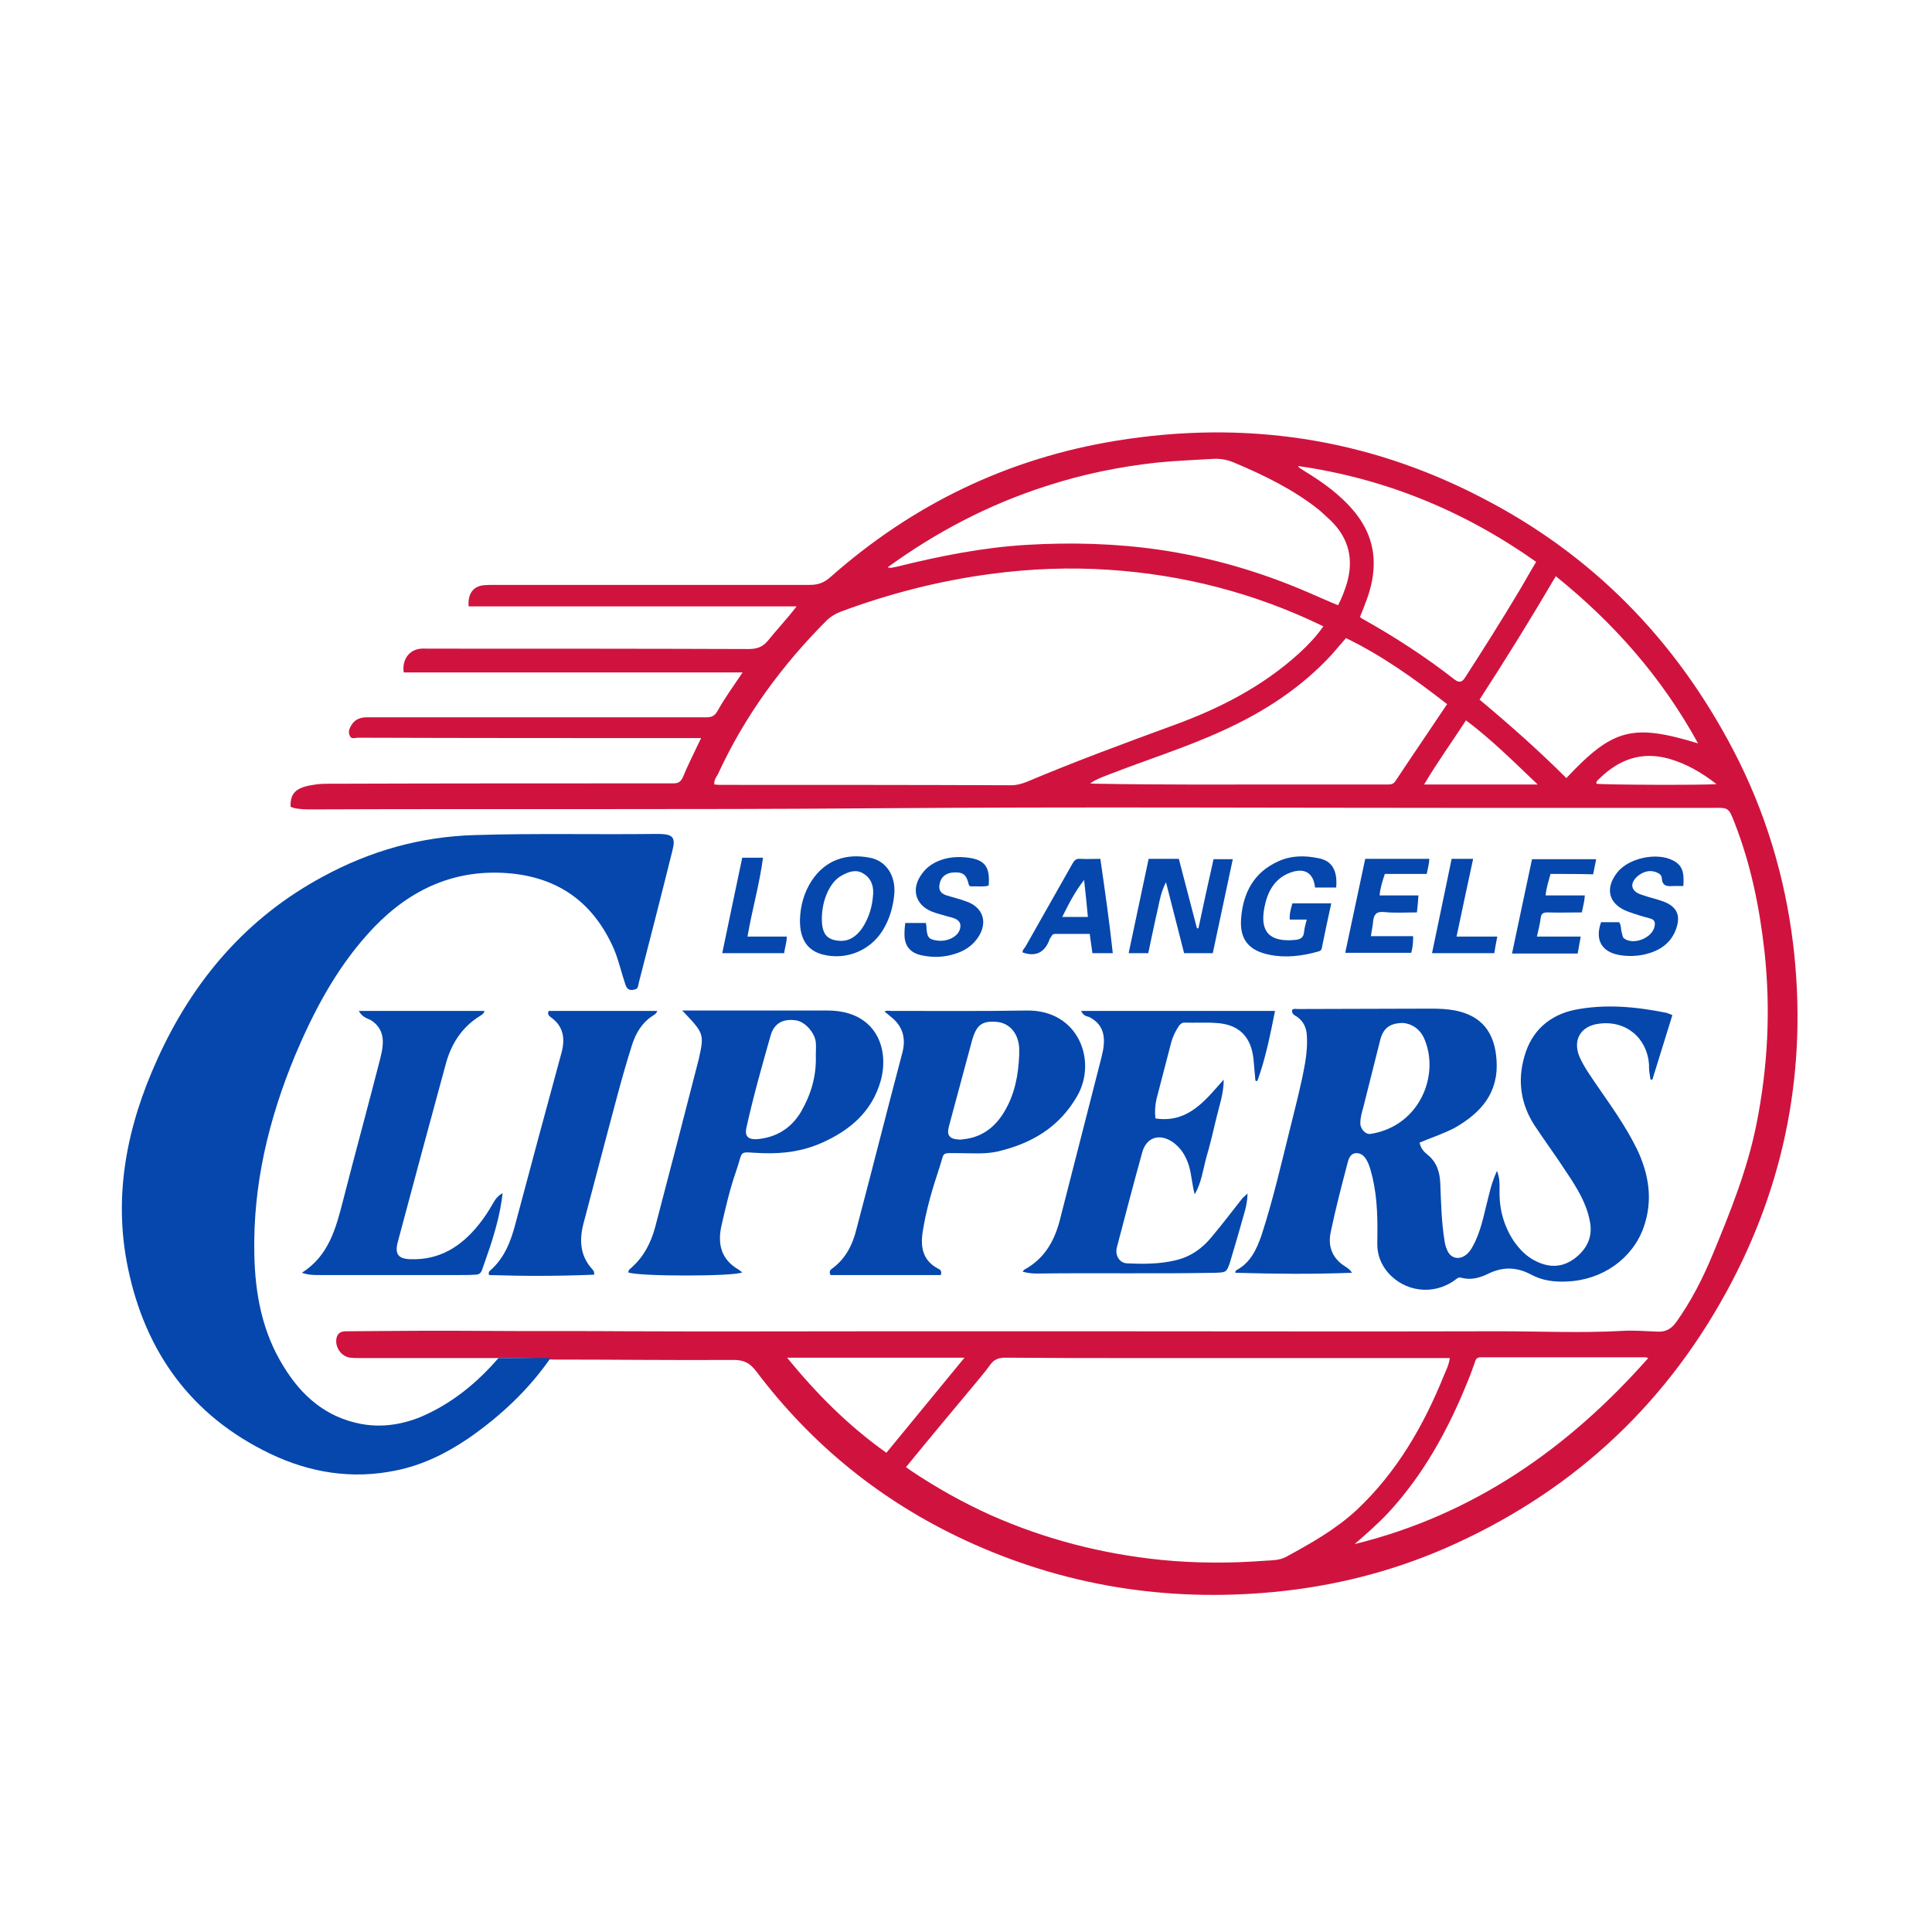 <?xml version="1.0" encoding="utf-8"?>
<!-- Generator: Adobe Illustrator 21.0.0, SVG Export Plug-In . SVG Version: 6.00 Build 0)  -->
<svg version="1.1" id="Layer_1" xmlns="http://www.w3.org/2000/svg" xmlns:xlink="http://www.w3.org/1999/xlink" x="0px" y="0px"
	 viewBox="0 0 512 512" style="enable-background:new 0 0 512 512;" xml:space="preserve">
<style type="text/css">
	.st0{fill:#D0133E;}
	.st1{fill:#0547AC;}
</style>
<g>
	<path class="st0" d="M132.1,359.9c-12.2,0-24.5,0-36.7,0c-0.9,0-1.7,0-2.6-0.1c-2.2-0.3-3.8-2.4-3.7-4.6c0.1-1.6,0.9-2.4,2.6-2.4
		c12-0.1,24-0.2,36-0.1c13,0.1,26,0,38.9,0.1c22.8,0.1,45.6,0,68.5,0c17.6,0,35.2,0,52.8,0c36.4,0,72.8,0.1,109.3,0
		c10.9,0,21.8,0.5,32.7-0.1c3.1-0.2,6.3,0.1,9.4,0.2c2.1,0.1,3.6-0.7,4.9-2.5c4-5.6,7.1-11.7,9.7-18c4.6-11.1,9.1-22.3,11.5-34.1
		c3.1-15.3,3.9-30.7,2.2-46.2c-1.3-11.6-3.6-23-7.9-34c-1.6-4.1-1.6-4.1-6-4c-21,0-42.1,0-63.1,0c-52.9,0-105.8-0.3-158.7,0.1
		c-50,0.4-99.9,0.1-149.9,0.3c-1.3,0-2.6-0.1-3.8-0.3c-0.4-0.1-0.8-0.2-1.2-0.4c-0.1-3.5,1.3-5.1,6-5.8c1.5-0.3,3.1-0.3,4.6-0.3
		c30.3-0.1,60.5-0.1,90.8-0.1c1.4,0,2-0.4,2.6-1.7c1.4-3.4,3.1-6.7,4.8-10.3c-0.8,0-1.5,0-2.2,0c-29.6,0-59.2,0-88.8-0.1
		c-0.7,0-1.7,0.5-2.1-0.5c-0.5-1-0.1-2,0.4-2.8c0.9-1.5,2.3-2.1,4-2.1c6.2,0,12.3,0,18.5,0c23.9,0,47.7,0,71.6,0
		c1.4,0,2.2-0.4,2.9-1.6c1.9-3.4,4.2-6.6,6.7-10.3c-30.2,0-60,0-89.8,0c-0.5-3.1,1.2-5.7,3.9-6.2c0.8-0.2,1.7-0.1,2.6-0.1
		c28.3,0,56.6,0,84.9,0.1c2.1,0,3.7-0.5,5.1-2.2c2.4-3,5.1-5.8,7.6-9.1c-29,0-58,0-86.9,0c-0.3-3.3,1.2-5.3,3.9-5.6
		c1.1-0.1,2.2-0.1,3.3-0.1c27.8,0,55.5,0,83.3,0c2.1,0,3.7-0.6,5.3-2c21.8-19.3,47-31.5,75.8-36.2c33.8-5.5,66.1-0.8,96.5,14.9
		c29.5,15.1,51.7,37.7,67.1,67.2c8.4,16.1,13.6,33.3,15.8,51.3c3.9,32.6-2,63.5-17.7,92.2c-17,31.1-42,53.7-74.5,67.9
		c-14.5,6.3-29.7,10.1-45.5,11.6c-28.5,2.7-55.9-1.7-81.9-13.8c-22.1-10.3-40.5-25.2-55.2-44.7c-1.6-2.1-3.2-3-5.9-3
		c-16.1,0.1-32.1-0.1-48.2-0.1C141.3,359.9,136.7,359.9,132.1,359.9z M235.3,150.3c0.8,0.4,1.5,0,2.3-0.1
		c11.3-2.8,22.7-5.1,34.4-5.8c11.8-0.7,23.6-0.4,35.3,1.3c13.6,2,26.7,5.8,39.4,11.3c2.6,1.1,5.2,2.3,7.9,3.4c1-1.9,1.7-3.8,2.3-5.7
		c1.9-6.4,0.6-12-4.2-16.7c-1.1-1-2.1-2-3.3-3c-6.7-5.3-14.3-9-22.1-12.3c-1.8-0.8-3.7-1.2-5.7-1.1c-5,0.3-10.1,0.5-15.1,1
		c-10,1.1-19.7,3.1-29.2,6.2C262,133.7,248.1,141,235.3,150.3c0.1,0.1-0.1,0.4,0.2,0.2C235.4,150.5,235.3,150.4,235.3,150.3z
		 M189.3,207.9c0.5,0,0.9,0.1,1.2,0.1c25.8,0,51.7,0,77.5,0.1c1.5,0,2.8-0.4,4.1-0.9c12.8-5.4,25.8-10.2,38.9-15
		c12.1-4.4,23.5-10.2,33.2-19c2.4-2.2,4.6-4.5,6.5-7.2c-0.4-0.2-0.6-0.3-0.8-0.4c-17.7-8.5-36.4-13.3-56-14.6
		c-10.4-0.7-20.9-0.3-31.3,1.1c-13.6,1.8-26.9,5.2-39.8,10c-1.3,0.5-2.5,1.2-3.6,2.2c-12,12-21.9,25.5-29,41
		C189.8,205.9,189.2,206.7,189.3,207.9z M240.1,388.8c0.5,0.4,1,0.7,1.4,1c6.7,4.5,13.7,8.4,21,11.7c14.4,6.4,29.5,10.3,45.3,11.9
		c9.2,0.9,18.4,0.9,27.6,0.2c1.8-0.1,3.7-0.1,5.4-1c6.6-3.6,13.2-7.3,18.8-12.5c10.6-10,17.7-22.3,23.1-35.7
		c0.6-1.4,1.3-2.8,1.5-4.5c-0.8,0-1.5,0-2.1,0c-27.3,0-54.6,0-81.9,0c-11.3,0-22.5,0-33.8-0.1c-1.8,0-3,0.5-4,1.9
		c-1.2,1.7-2.6,3.3-3.9,4.9C252.4,373.9,246.3,381.2,240.1,388.8z M288.9,207.6c1,0.1,1.7,0.1,2.3,0.1c16.3,0.3,32.6,0.2,48.9,0.2
		c9.2,0,18.3,0,27.5,0c0.9,0,1.6,0,2.2-0.9c4.5-6.8,9.1-13.5,13.7-20.4c-8.5-6.6-17.1-12.8-26.8-17.5c-1.3,1.5-2.6,3-3.8,4.4
		c-8.1,8.8-18,15.2-28.8,20.1c-10,4.6-20.4,7.8-30.6,11.8C292,206,290.5,206.5,288.9,207.6z M344,123.5c0.2,0.3,0.3,0.5,0.4,0.5
		c0.5,0.3,0.9,0.6,1.4,0.9c4.9,3,9.5,6.3,13.2,10.8c4.4,5.4,5.9,11.4,4.6,18.2c-0.6,3.3-1.9,6.4-3.2,9.6c0.2,0.1,0.3,0.3,0.5,0.4
		c8.6,4.8,16.8,10.1,24.6,16.2c1.2,0.9,2,0.7,2.8-0.6c4.9-7.6,9.7-15.2,14.3-22.9c1.5-2.5,2.9-5.1,4.5-7.7
		C388,135.4,367.1,126.8,344,123.5z M450,197c-9.6-17.5-22.3-31.9-37.7-44.3c-6.5,11.1-13.2,21.9-20.2,32.7c8,6.7,15.7,13.5,23,20.8
		C427.4,193.1,432.6,191.7,450,197z M436.8,359.9c-0.4-0.1-0.6-0.2-0.7-0.2c-14.6,0-29.1,0-43.7,0c-0.9,0-1.3,0.4-1.5,1.2
		c-0.7,2-1.4,3.9-2.2,5.8c-5.1,12.5-11.5,24.1-20.7,34.1c-2.8,3-5.9,5.7-9,8.4C390.3,401.5,415.5,384,436.8,359.9z M208.6,359.8
		c7.8,9.6,16.3,18.1,26.3,25.2c6.9-8.4,13.7-16.7,20.7-25.2C239.8,359.8,224.4,359.8,208.6,359.8z M388.5,190.9
		c-3.7,5.7-7.6,11.1-11.1,17c10.1,0,19.9,0,30.1,0C401.2,201.9,395.3,196,388.5,190.9z M454.9,207.8c-4-3.1-8-5.4-12.5-6.7
		c-7.4-2.1-13.5,0.2-18.7,5.4c-0.3,0.3-0.8,0.6-0.6,1.2C425.1,208,451.4,208.1,454.9,207.8z"/>
	<path class="st1" d="M132.1,359.9c4.6,0,9.2,0,13.8,0c-5.9,8.5-13.3,15.4-21.8,21.3c-5.9,4-12.2,7.1-19.2,8.5
		c-11.6,2.4-22.8,0.6-33.4-4.5c-20.8-10-33-26.9-37.6-49.2c-4-19.3-0.2-37.7,7.8-55.3c9.4-20.8,23.6-37.5,43.9-48.4
		c12.5-6.8,25.9-10.6,40.3-11c16-0.5,32-0.1,48-0.3c0.3,0,0.6,0,0.9,0c3.5,0.1,4.3,0.9,3.4,4.4c-2.9,11.7-5.9,23.3-8.9,35
		c-0.2,0.7-0.1,1.6-1,1.8c-1,0.3-2,0.3-2.5-1.1c-1.1-3.2-1.8-6.5-3.1-9.6c-5.7-13-15.7-19.6-29.8-20.2c-14.6-0.6-26.2,5.8-35.6,16.4
		c-8.4,9.4-14.2,20.4-19.1,32c-7,16.9-11.2,34.3-10.8,52.7c0.2,10.5,2.1,20.7,7.8,29.8c4.7,7.7,11.1,13.3,20.2,15.1
		c5.5,1.1,10.9,0.3,16.1-1.8C119.7,372,126.4,366.5,132.1,359.9z"/>
	<path class="st1" d="M376.2,302.8c0.3,1.5,1.1,2.4,2.1,3.2c2.5,2,3.3,4.7,3.4,7.8c0.2,5,0.3,10,1.1,14.9c0.1,0.8,0.3,1.6,0.6,2.3
		c0.9,2.6,3.4,3.1,5.4,1.3c1-0.9,1.6-2.2,2.2-3.4c1.8-3.9,2.5-8.2,3.6-12.3c0.5-2.1,1.1-4.1,2.1-6.3c0.8,1.9,0.7,3.6,0.7,5.4
		c-0.1,4.7,1.1,9.1,3.7,13.1c1.6,2.3,3.5,4.3,6.1,5.5c3.5,1.7,6.9,1.6,10.1-0.8c3.3-2.5,4.9-5.8,4-10c-0.9-4.7-3.4-8.7-6-12.6
		c-2.8-4.3-5.8-8.4-8.6-12.6c-3.7-5.7-4.6-11.9-2.7-18.4c1.9-6.7,6.6-10.9,13.4-12.3c8.1-1.6,16.2-0.8,24.2,0.8
		c0.4,0.1,0.8,0.3,1.6,0.6c-1.8,5.7-3.5,11.4-5.3,17.1c-0.2,0-0.3,0-0.5,0c-0.1-0.7-0.2-1.3-0.3-2c-0.1-0.7-0.1-1.4-0.1-2
		c-0.5-7.1-6.2-11.8-13.3-10.8c-4.8,0.6-7,4.3-5.1,8.8c1.2,2.7,2.9,5,4.5,7.4c3.8,5.5,7.7,10.9,10.7,17c3.2,6.7,4.3,13.6,1.8,20.7
		c-2.9,8.3-10.9,14-20.2,14.4c-3.4,0.2-6.7-0.2-9.8-1.9c-3.8-2-7.5-2-11.3-0.1c-2.3,1.1-4.6,1.7-7.1,1c-0.8-0.2-1.1,0.3-1.6,0.6
		c-5.7,4.2-13.4,3.2-17.9-2.1c-1.8-2.2-2.7-4.6-2.7-7.4c0.1-6,0.1-11.9-1.3-17.8c-0.4-1.5-0.7-3-1.5-4.4c-0.6-1.1-1.5-2-2.9-1.9
		c-1.3,0.1-1.8,1.2-2.1,2.3c-1.6,6.1-3.2,12.2-4.5,18.4c-0.9,3.9,0.3,7.2,3.9,9.4c0.6,0.4,1.2,0.8,1.7,1.6
		c-10.4,0.4-20.7,0.3-30.9,0c-0.1-0.5,0.2-0.6,0.3-0.7c3.7-2,5.3-5.5,6.6-9.2c3.1-9.5,5.3-19.2,7.7-28.8c1.4-5.7,2.9-11.3,3.9-17.1
		c0.4-2.5,0.6-5,0.4-7.5c-0.2-1.9-1-3.4-2.5-4.5c-0.6-0.4-1.5-0.7-1.4-1.8c0.4-0.5,1-0.3,1.5-0.3c11.8,0,23.6-0.1,35.4-0.1
		c2.2,0,4.3,0.1,6.4,0.5c6.9,1.4,10.4,5.7,10.9,13.1c0.6,8.7-4.1,14-11.1,18C382.4,300.5,379.3,301.5,376.2,302.8z M371.9,271.1
		c-3.6,0-5.3,1.4-6.1,4.4c-1.5,6-3,12-4.5,17.9c-0.4,1.4-0.8,2.8-0.8,4.3c0,1.5,1.4,3,2.7,2.8c12.9-2,18.4-15.4,14.3-25.1
		C376.4,272.7,374.1,271.3,371.9,271.1z"/>
	<path class="st1" d="M180.8,267.8c3.7,0,7.3,0,10.8,0c9.3,0,18.6,0,27.9,0c12.5,0.1,16.3,9.9,13.9,18.6
		c-2.3,8.2-8.2,13.2-15.7,16.5c-5,2.2-10.2,2.9-15.6,2.7c-6.8-0.2-4.9-1.3-7.1,5c-1.6,4.6-2.7,9.4-3.8,14.2c-1.1,4.9-0.1,9,4.6,11.7
		c0.3,0.2,0.6,0.5,0.9,0.7c-2.2,1.1-27.6,1.1-30.2,0c0-0.7,0.6-1,1-1.4c3.2-2.9,5-6.5,6.1-10.5c3.9-14.9,7.8-29.8,11.6-44.7
		C186.7,273.9,186.5,273.8,180.8,267.8z M216.2,279.6c0-1.1,0.1-2.2,0-3.3c-0.2-2.6-2.9-5.6-5.3-5.9c-3.4-0.5-5.8,0.8-6.7,4.1
		c-2.3,8.1-4.6,16.2-6.4,24.4c-0.5,2.2,0.5,3.1,2.7,3c5.2-0.4,9.2-2.9,11.8-7.3C215,289.9,216.4,285,216.2,279.6z"/>
	<path class="st1" d="M249.3,337.9c-9.8,0-19.5,0-29.2,0c-0.4-0.8-0.2-1.3,0.4-1.7c3.6-2.6,5.5-6.4,6.5-10.6
		c4.1-15.5,8-31,12.1-46.5c1.1-4,0.1-7.3-3.2-9.8c-0.5-0.4-0.9-0.8-1.5-1.2c0.6-0.4,1.2-0.2,1.7-0.2c12,0,24,0.1,36-0.1
		c13.7-0.2,18.7,13.3,13.4,22.6c-4.8,8.4-12.2,12.7-21.3,14.8c-3.3,0.7-6.6,0.4-9.9,0.4c-5.1,0-3.9-0.5-5.3,3.7
		c-1.9,5.7-3.6,11.4-4.5,17.3c-0.6,4,0.1,7.5,4.1,9.6C249.4,336.5,249.6,337.1,249.3,337.9z M270.1,279.5c0-0.6,0-1.1,0-1.7
		c-0.2-3.9-2.5-6.7-6-7c-3.9-0.3-5.4,0.8-6.6,5.3c-2,7.4-4,14.9-6,22.3c-0.7,2.5,0.1,3.5,2.8,3.6c0.4,0,0.7,0,1.1-0.1
		c4.8-0.5,8.3-3.2,10.7-7.2C268.9,290.1,269.9,284.9,270.1,279.5z"/>
	<path class="st1" d="M286.5,267.9c17.2,0,34.2,0,51.4,0c-1.3,6.4-2.5,12.6-4.7,18.6c-0.2,0-0.4-0.1-0.5-0.1
		c-0.2-1.9-0.3-3.7-0.5-5.6c-0.6-6.1-3.9-9.4-10-9.7c-2.8-0.2-5.5,0-8.3-0.1c-0.7,0-1.1,0.4-1.5,0.9c-0.9,1.4-1.6,2.8-2,4.3
		c-1.3,5-2.6,10-3.9,15c-0.4,1.7-0.5,3.4-0.3,5.2c8.7,1.3,13.2-4.8,18.1-10.3c0,3.7-1.2,7-2,10.4c-0.8,3.4-1.6,6.8-2.6,10.2
		c-0.9,3.3-1.3,6.8-3.1,9.8c-0.7-2.6-0.8-5.1-1.5-7.5c-0.8-2.6-2.1-4.8-4.4-6.4c-3.5-2.3-6.9-1.2-8,2.8c-2.3,8.3-4.5,16.7-6.7,25.1
		c-0.6,2.2,0.7,4.3,2.8,4.3c4.2,0.2,8.5,0.2,12.7-0.8c3.9-0.9,7.1-3.1,9.6-6.2c2.7-3.2,5.2-6.5,7.8-9.8c0.4-0.6,1-1,1.7-1.7
		c0,1.7-0.3,3-0.6,4.3c-1.3,4.6-2.6,9.2-4,13.8c-0.9,2.8-1.1,2.8-3.9,2.9c-15.7,0.3-31.5,0-47.2,0.2c-1.3,0-2.5-0.1-3.9-0.5
		c0.2-0.2,0.3-0.4,0.4-0.5c5.2-2.8,7.9-7.3,9.4-12.9c3.7-14.3,7.3-28.7,11-43c0.2-0.7,0.3-1.4,0.5-2.2c0.7-3.8,0.1-7-3.7-8.9
		C287.7,269.3,287,269,286.5,267.9z"/>
	<path class="st1" d="M95.1,267.9c11.2,0,22.2,0,33.3,0c-0.2,0.8-0.8,1.1-1.3,1.4c-4.8,3-7.6,7.5-9,12.8
		c-4.3,15.7-8.5,31.4-12.7,47.1c-0.8,3.1,0.1,4.4,3.3,4.5c7.7,0.3,13.5-3.3,18.2-9.2c1.4-1.7,2.6-3.6,3.7-5.5
		c0.6-1.1,1.3-2.1,2.6-2.8c-0.5,4.5-1.6,8.7-2.9,12.9c-0.8,2.5-1.7,4.9-2.5,7.3c-0.3,1-0.9,1.4-1.8,1.4c-1.4,0.1-2.8,0.1-4.2,0.1
		c-12.4,0-24.7,0-37.1,0c-1.5,0-3,0-4.7-0.6c7.1-4.5,9-11.7,10.9-19.1c3.2-12.5,6.6-24.9,9.8-37.4c0.3-1.2,0.6-2.4,0.7-3.6
		c0.3-2.9-0.6-5.3-3.2-6.9C97,269.8,95.8,269.3,95.1,267.9z"/>
	<path class="st1" d="M145.4,267.9c9.5,0,19.1,0,28.8,0c-0.3,0.8-0.9,1.1-1.4,1.4c-2.7,1.8-4.3,4.5-5.3,7.6
		c-2.8,8.8-5,17.7-7.4,26.6c-1.8,6.7-3.5,13.4-5.3,20.1c-1.3,4.6-1.3,9,2.2,12.8c0.2,0.2,0.3,0.4,0.4,0.6c0,0.1,0,0.2,0.1,0.8
		c-9.4,0.4-18.7,0.4-27.9,0.1c-0.2-0.8,0.1-1,0.3-1.2c3.8-3.3,5.5-7.8,6.7-12.4c4-15.1,8.1-30.2,12.2-45.3c1-3.6,0.6-7-2.8-9.4
		C145.5,269.2,145,268.8,145.4,267.9z"/>
	<path class="st1" d="M304.4,227.6c2.7,0,5.3,0,8,0c1.6,6.1,3.2,12.2,4.8,18.4c0.1,0,0.2,0,0.4,0c1.3-6.1,2.6-12.1,4-18.3
		c1.6,0,3.2,0,5.1,0c-1.8,8.3-3.5,16.6-5.3,24.9c-2.6,0-5,0-7.6,0c-1.6-6.3-3.2-12.5-4.8-18.8c-1.6,3-1.9,6.3-2.7,9.4
		c-0.7,3.1-1.3,6.2-2,9.4c-1.7,0-3.4,0-5.2,0C300.9,244.2,302.6,236,304.4,227.6z"/>
	<path class="st1" d="M354.1,235.2c-1.9,0-3.7,0-5.6,0c-0.4-3.8-2.7-5.3-6.4-4c-4.3,1.5-6.2,5.1-7,9.2c-1.3,6.5,1.3,9.3,8,8.7
		c1.5-0.1,2.4-0.6,2.5-2.2c0.1-1,0.4-2,0.7-3.2c-1.6,0-3,0-4.5,0c-0.1-1.6,0.3-2.9,0.7-4.3c3.4,0,6.8,0,10.3,0
		c-0.9,4-1.7,7.9-2.5,11.8c-0.1,0.7-0.6,0.9-1.1,1c-4.3,1.2-8.6,1.7-12.9,0.8c-5.3-1.1-7.8-4-7.4-9.5c0.5-6.9,3.4-12.4,10-15.3
		c3.3-1.5,6.9-1.5,10.3-0.8C353,228,354.5,230.7,354.1,235.2z"/>
	<path class="st1" d="M212,243.7c0.1-3.7,1.1-7.2,3.1-10.3c3.7-5.6,9.3-7.3,15.4-6.1c4.3,0.8,6.9,4.7,6.5,9.6
		c-0.3,3.5-1.3,6.8-3.1,9.7c-3.3,5.3-9.6,7.9-15.7,6.4C214,252,211.9,248.9,212,243.7z M217.8,243c-0.1,4.5,1.3,6,4.4,6.3
		c2.7,0.3,4.7-1.1,6.2-3.2c1.9-2.8,2.8-5.9,3-9.3c0.1-2.3-0.7-4.2-2.6-5.3c-1.9-1.2-3.9-0.5-5.7,0.5c-1.3,0.7-2.3,1.8-3.1,3.1
		C218.5,237.6,217.9,240.4,217.8,243z"/>
	<path class="st1" d="M446.1,234.8c-0.9,0-1.7,0-2.5,0c-1.6,0.1-3.1,0.2-3.2-2.1c-0.1-0.9-0.8-1.3-1.6-1.6c-1.7-0.6-3.3-0.1-4.7,1
		c-2.3,1.9-2,4.1,0.9,5c1.9,0.7,3.9,1.1,5.8,1.8c3.7,1.4,4.7,3.8,3.3,7.5c-1.4,3.7-4.4,5.6-8.1,6.5c-2.2,0.5-4.5,0.6-6.8,0.2
		c-4.7-0.8-6.6-4-4.9-8.7c1.6,0,3.2,0,4.8,0c0.6,0.9,0.4,1.9,0.7,2.8c0.2,0.5,0.1,1.1,0.6,1.5c2.6,1.9,7.6-0.2,8.1-3.3
		c0.2-1.1-0.1-1.7-1.2-2c-1.9-0.5-3.9-1.1-5.8-1.8c-5.2-1.9-6.3-6.1-2.9-10.4c3-3.8,10.4-5.4,14.7-3.2
		C445.7,229.2,446.4,230.9,446.1,234.8z"/>
	<path class="st1" d="M239.9,244.6c1.9,0,3.6,0,5.5,0c0,0.3,0,0.5,0.1,0.7c0.1,2.9,0.5,3.6,2.5,3.9c2.7,0.5,5.5-0.7,6.3-2.7
		c0.5-1.3,0.2-2.4-1.1-3c-0.7-0.3-1.5-0.5-2.3-0.7c-1.3-0.4-2.6-0.7-3.9-1.2c-4.5-1.8-5.6-6.1-2.7-10c1.4-2,3.4-3.2,5.7-3.9
		c2.4-0.7,4.9-0.7,7.3-0.3c3.9,0.7,5.1,2.7,4.7,7.3c-1.6,0.4-3.2,0.1-4.8,0.2c-0.5-0.2-0.5-0.6-0.6-1c-0.6-2.2-1.5-2.8-3.8-2.7
		c-2.1,0.1-3.5,1.2-3.8,3.1c-0.3,1.4,0.2,2.4,1.6,2.9c1.8,0.6,3.7,1,5.5,1.7c4.6,1.6,5.8,5.8,2.9,9.8c-1.5,2.1-3.6,3.4-6,4.1
		c-2.8,0.9-5.7,1-8.6,0.4c-3.2-0.6-4.8-2.6-4.7-5.8C239.7,246.3,239.8,245.5,239.9,244.6z"/>
	<path class="st1" d="M291.6,227.6c1.2,8.3,2.4,16.6,3.3,25c-1.8,0-3.6,0-5.4,0c-0.2-1.7-0.5-3.3-0.7-5.1c-3.1,0-6.1,0-9.2,0
		c-0.5,0-0.8,0.2-1,0.7c-0.1,0.2-0.3,0.4-0.4,0.6c-1.2,3.5-3.6,4.9-7.2,3.6c-0.1-0.6,0.5-1.1,0.8-1.6c4.1-7.3,8.3-14.6,12.4-21.9
		c0.5-0.9,1-1.4,2.1-1.3C288,227.7,289.7,227.6,291.6,227.6z M287.3,233.2c-2.5,3.2-4.1,6.4-5.8,9.8c2.4,0,4.6,0,6.8,0
		C288,239.8,287.7,236.7,287.3,233.2z"/>
	<path class="st1" d="M378.1,231.6c-3.8,0-7.4,0-11.1,0c-0.6,1.8-1.2,3.6-1.4,5.7c3.4,0,6.8,0,10.3,0c-0.1,1.5-0.2,2.8-0.4,4.5
		c-2.9,0-5.8,0.2-8.7-0.1c-2-0.2-2.7,0.6-2.9,2.4c-0.1,1.3-0.4,2.5-0.6,4c3.8,0,7.5,0,11.2,0c0,1.6-0.1,2.9-0.5,4.4
		c-5.8,0-11.6,0-17.5,0c1.8-8.3,3.5-16.6,5.3-24.9c5.7,0,11.3,0,17,0C378.7,229,378.4,230.2,378.1,231.6z"/>
	<path class="st1" d="M410.9,231.6c-0.5,1.9-1.1,3.6-1.3,5.7c3.5,0,6.8,0,10.4,0c-0.1,1.6-0.5,3-0.8,4.5c-3.1,0-6.1,0.1-9.1,0
		c-1.1,0-1.7,0.3-1.8,1.5c-0.2,1.6-0.6,3.1-1,4.9c3.9,0,7.7,0,11.6,0c-0.3,1.6-0.5,3-0.8,4.5c-5.8,0-11.5,0-17.4,0
		c1.8-8.4,3.5-16.7,5.3-25c5.7,0,11.3,0,17,0c-0.3,1.4-0.5,2.6-0.8,4C418.4,231.6,414.7,231.6,410.9,231.6z"/>
	<path class="st1" d="M191.4,252.6c1.8-8.5,3.5-16.9,5.3-25.3c1.8,0,3.6,0,5.5,0c-0.9,7-2.9,13.8-4.1,20.9c3.5,0,7,0,10.4,0
		c0,1.6-0.5,2.9-0.7,4.4C202.4,252.6,197,252.6,191.4,252.6z"/>
	<path class="st1" d="M384.7,227.6c2,0,3.7,0,5.7,0c-1.5,6.8-2.9,13.6-4.4,20.6c3.6,0,7.1,0,10.8,0c-0.3,1.6-0.6,3-0.8,4.4
		c-5.5,0-10.9,0-16.5,0C381.2,244.3,383,236,384.7,227.6z"/>
</g>
</svg>

